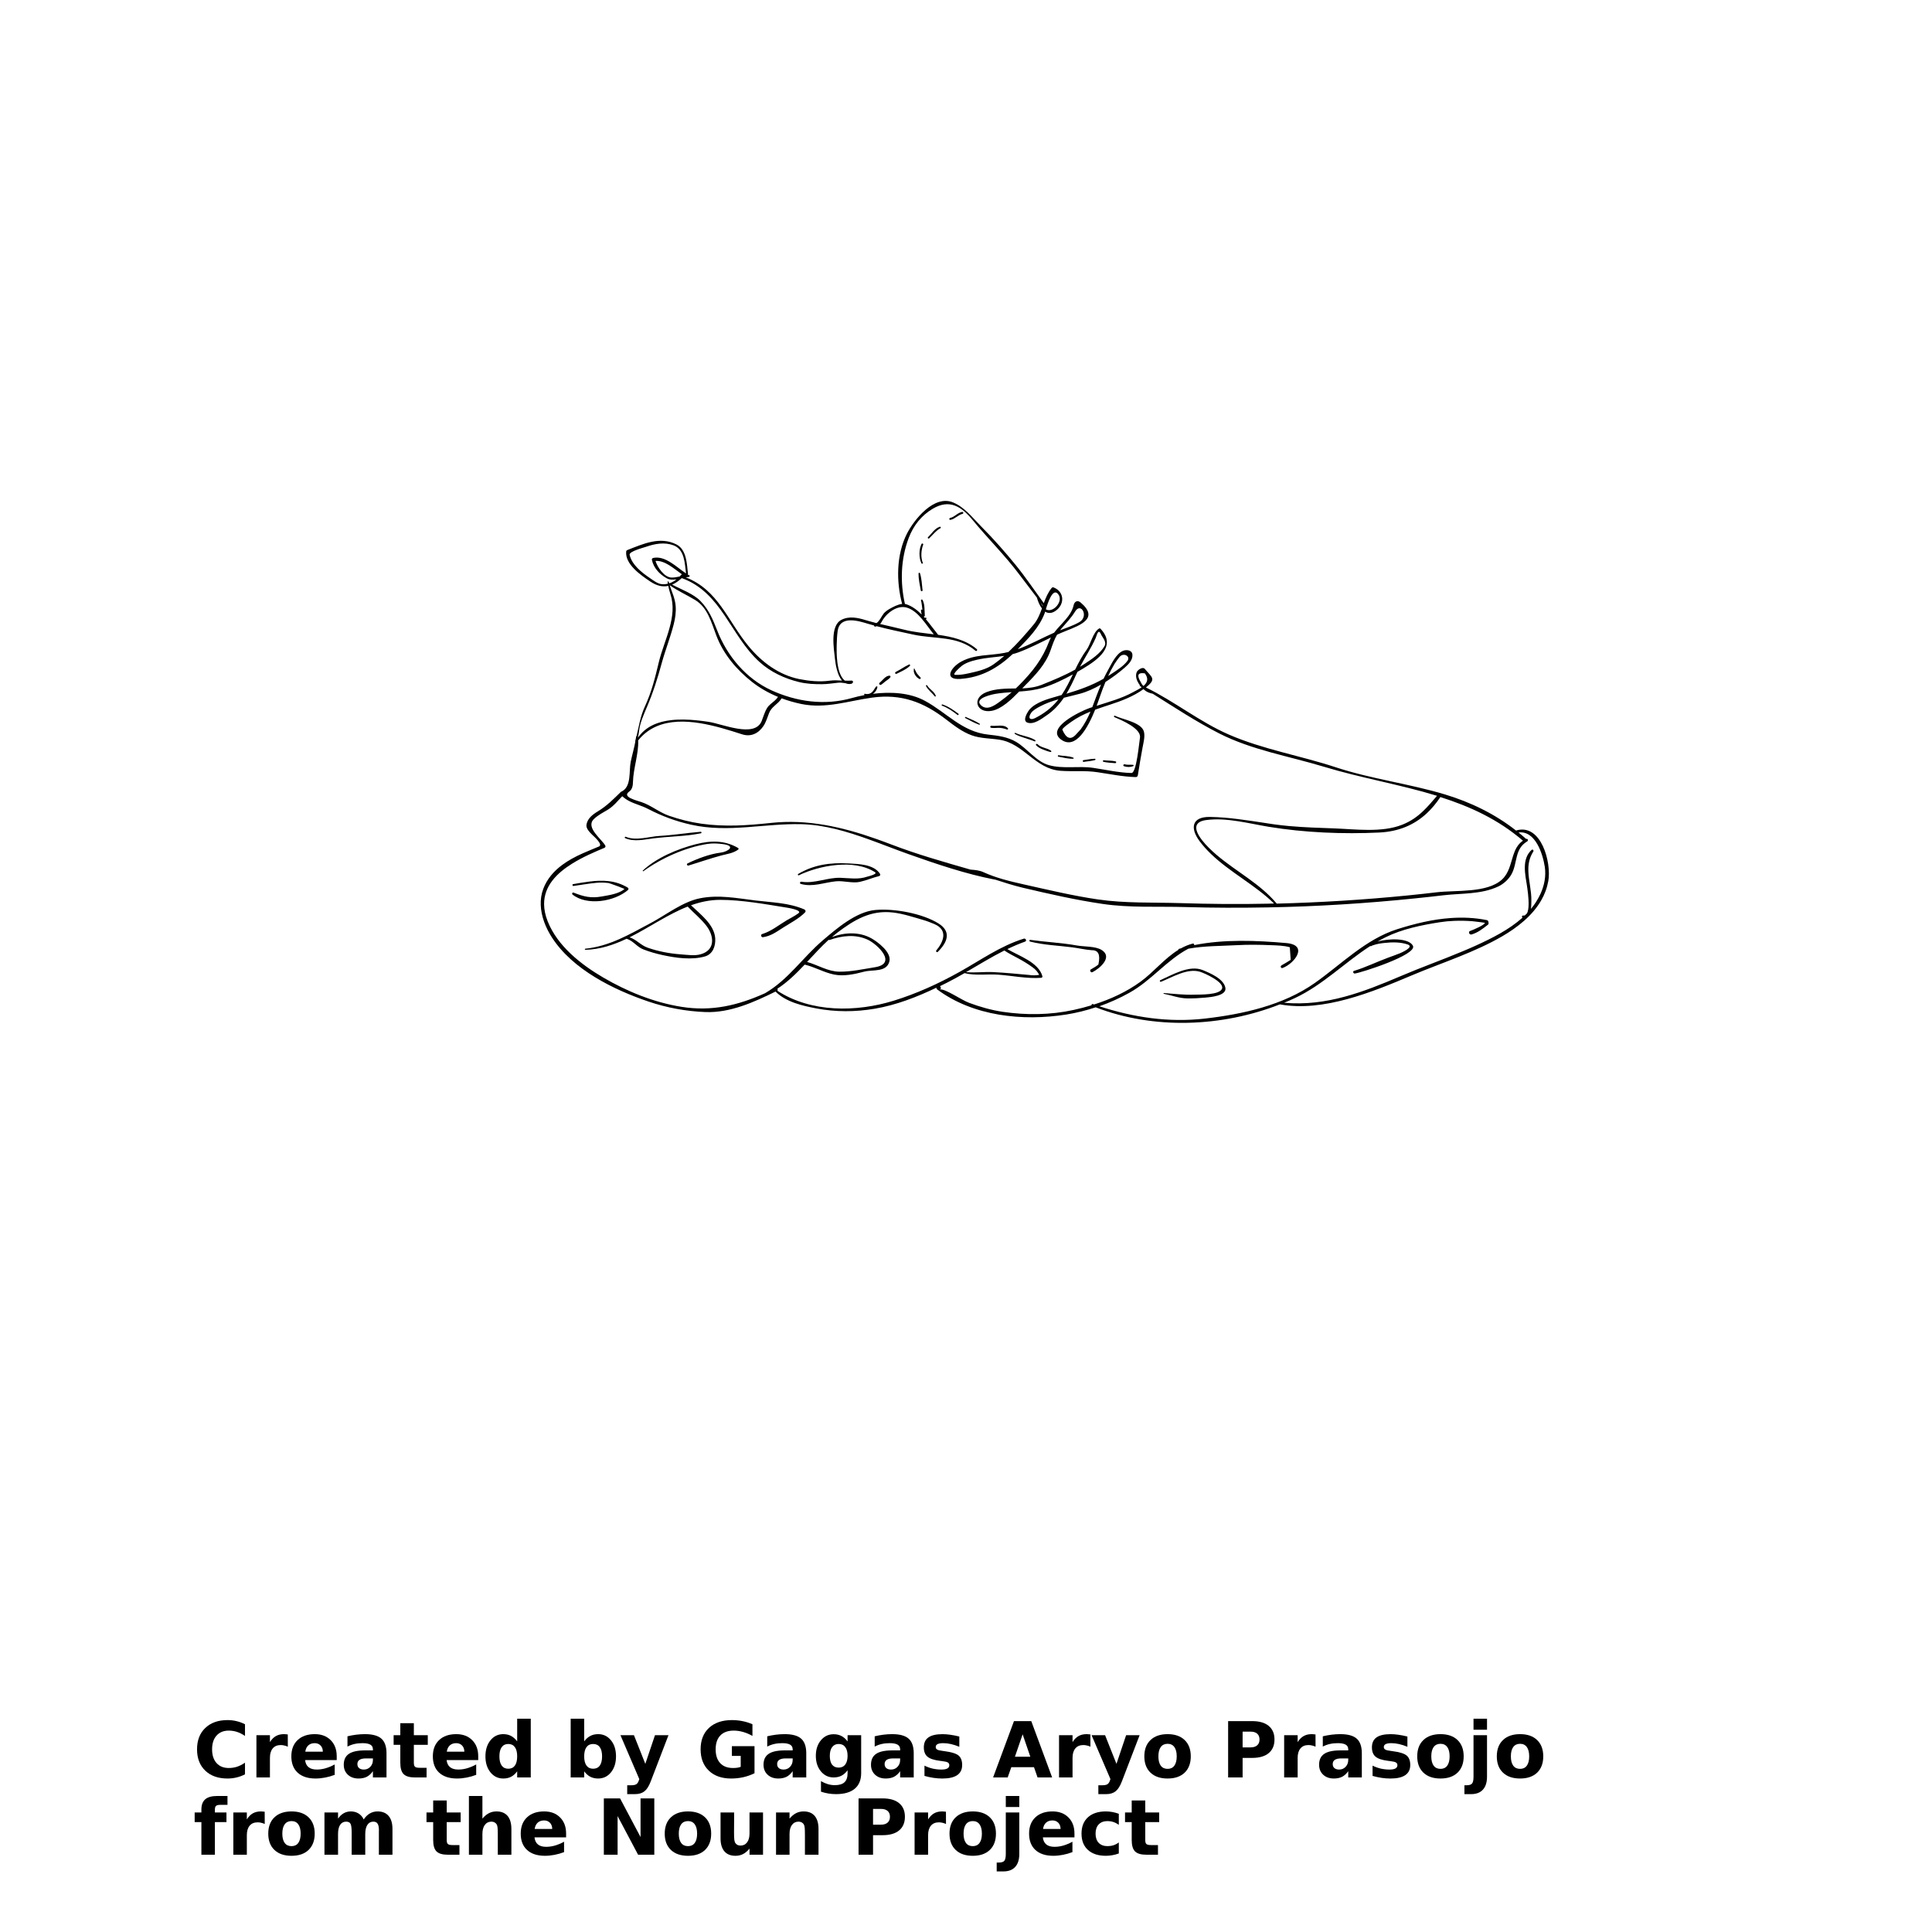 <?xml version="1.0" encoding="UTF-8"?>
<svg width="700pt" height="700pt" version="1.1" viewBox="0 0 700 700" xmlns="http://www.w3.org/2000/svg" xmlns:xlink="http://www.w3.org/1999/xlink">
 <defs>
  <symbol id="v" overflow="visible">
   <path d="m18.766-1.125c-0.969 0.5-1.98 0.875-3.031 1.125-1.043 0.258-2.137 0.391-3.281 0.391-3.398 0-6.09-0.945-8.078-2.844-1.992-1.906-2.984-4.484-2.984-7.734 0-3.258 0.992-5.836 2.984-7.734 1.988-1.906 4.68-2.859 8.078-2.859 1.145 0 2.238 0.133 3.281 0.391 1.051 0.25 2.062 0.625 3.031 1.125v4.219c-0.98-0.656-1.945-1.141-2.891-1.453-0.949-0.312-1.949-0.469-3-0.469-1.875 0-3.352 0.605-4.422 1.812-1.074 1.199-1.609 2.856-1.609 4.969 0 2.106 0.535 3.762 1.609 4.969 1.07 1.199 2.547 1.797 4.422 1.797 1.051 0 2.051-0.148 3-0.453 0.945-0.312 1.91-0.801 2.891-1.469z"/>
  </symbol>
  <symbol id="b" overflow="visible">
   <path d="m13.734-11.141c-0.438-0.195-0.871-0.344-1.297-0.438-0.418-0.102-0.84-0.156-1.266-0.156-1.262 0-2.231 0.406-2.906 1.219-0.68 0.805-1.016 1.953-1.016 3.453v7.062h-4.891v-15.312h4.891v2.516c0.625-1 1.344-1.727 2.156-2.188 0.82-0.469 1.801-0.703 2.938-0.703 0.164 0 0.344 0.012 0.531 0.031 0.195 0.012 0.477 0.039 0.844 0.078z"/>
  </symbol>
  <symbol id="d" overflow="visible">
   <path d="m17.641-7.703v1.406h-11.453c0.125 1.148 0.539 2.008 1.25 2.578 0.707 0.574 1.703 0.859 2.984 0.859 1.031 0 2.082-0.148 3.156-0.453 1.082-0.312 2.191-0.773 3.328-1.391v3.766c-1.156 0.438-2.312 0.766-3.469 0.984-1.156 0.227-2.312 0.344-3.469 0.344-2.773 0-4.93-0.703-6.469-2.109-1.531-1.406-2.297-3.379-2.297-5.922 0-2.5 0.754-4.461 2.266-5.891 1.508-1.438 3.582-2.156 6.219-2.156 2.406 0 4.332 0.73 5.781 2.188 1.445 1.449 2.172 3.383 2.172 5.797zm-5.031-1.625c0-0.926-0.273-1.672-0.812-2.234-0.543-0.57-1.25-0.859-2.125-0.859-0.949 0-1.719 0.266-2.312 0.797s-0.965 1.297-1.109 2.297z"/>
  </symbol>
  <symbol id="c" overflow="visible">
   <path d="m9.219-6.891c-1.023 0-1.793 0.172-2.312 0.516-0.512 0.344-0.766 0.855-0.766 1.531 0 0.625 0.207 1.117 0.625 1.469 0.414 0.344 0.988 0.516 1.719 0.516 0.926 0 1.703-0.328 2.328-0.984 0.633-0.664 0.953-1.492 0.953-2.484v-0.562zm7.469-1.844v8.734h-4.922v-2.266c-0.656 0.93-1.398 1.605-2.219 2.031-0.824 0.414-1.824 0.625-3 0.625-1.586 0-2.871-0.457-3.859-1.375-0.992-0.926-1.484-2.129-1.484-3.609 0-1.789 0.613-3.102 1.844-3.938 1.238-0.844 3.18-1.266 5.828-1.266h2.891v-0.391c0-0.77-0.309-1.332-0.922-1.688-0.617-0.363-1.57-0.547-2.859-0.547-1.055 0-2.031 0.105-2.938 0.312-0.898 0.211-1.73 0.523-2.5 0.938v-3.734c1.039-0.25 2.086-0.441 3.141-0.578 1.062-0.133 2.125-0.203 3.188-0.203 2.758 0 4.75 0.547 5.969 1.641 1.227 1.086 1.844 2.856 1.844 5.312z"/>
  </symbol>
  <symbol id="e" overflow="visible">
   <path d="m7.703-19.656v4.344h5.047v3.5h-5.047v6.5c0 0.711 0.141 1.188 0.422 1.438s0.836 0.375 1.672 0.375h2.516v3.5h-4.188c-1.938 0-3.312-0.398-4.125-1.203-0.805-0.812-1.203-2.18-1.203-4.109v-6.5h-2.422v-3.5h2.422v-4.344z"/>
  </symbol>
  <symbol id="l" overflow="visible">
   <path d="m12.766-13.078v-8.203h4.922v21.281h-4.922v-2.219c-0.668 0.906-1.406 1.57-2.219 1.984s-1.758 0.625-2.828 0.625c-1.887 0-3.434-0.75-4.641-2.25-1.211-1.5-1.812-3.426-1.812-5.781 0-2.363 0.602-4.297 1.812-5.797 1.207-1.5 2.754-2.25 4.641-2.25 1.062 0 2 0.215 2.812 0.641 0.82 0.43 1.566 1.086 2.234 1.969zm-3.219 9.922c1.039 0 1.836-0.379 2.391-1.141 0.551-0.77 0.828-1.883 0.828-3.344 0-1.457-0.277-2.566-0.828-3.328-0.555-0.77-1.352-1.156-2.391-1.156-1.043 0-1.84 0.387-2.391 1.156-0.555 0.762-0.828 1.871-0.828 3.328 0 1.461 0.273 2.574 0.828 3.344 0.551 0.762 1.348 1.141 2.391 1.141z"/>
  </symbol>
  <symbol id="k" overflow="visible">
   <path d="m10.5-3.156c1.051 0 1.852-0.379 2.406-1.141 0.551-0.77 0.828-1.883 0.828-3.344 0-1.457-0.277-2.566-0.828-3.328-0.555-0.77-1.355-1.156-2.406-1.156-1.055 0-1.859 0.387-2.422 1.156-0.555 0.773-0.828 1.883-0.828 3.328 0 1.449 0.273 2.559 0.828 3.328 0.562 0.773 1.367 1.156 2.422 1.156zm-3.25-9.922c0.676-0.883 1.422-1.539 2.234-1.969 0.82-0.426 1.766-0.641 2.828-0.641 1.895 0 3.445 0.75 4.656 2.25 1.207 1.5 1.812 3.434 1.812 5.797 0 2.356-0.605 4.281-1.812 5.781-1.211 1.5-2.762 2.25-4.656 2.25-1.062 0-2.008-0.211-2.828-0.625-0.812-0.426-1.559-1.086-2.234-1.984v2.219h-4.891v-21.281h4.891z"/>
  </symbol>
  <symbol id="f" overflow="visible">
   <path d="m0.344-15.312h4.891l4.125 10.391 3.5-10.391h4.891l-6.438 16.766c-0.648 1.695-1.402 2.883-2.266 3.562-0.867 0.688-2 1.031-3.406 1.031h-2.844v-3.219h1.531c0.832 0 1.438-0.137 1.812-0.406 0.383-0.262 0.68-0.73 0.891-1.406l0.141-0.422z"/>
  </symbol>
  <symbol id="j" overflow="visible">
   <path d="m20.922-1.516c-1.312 0.637-2.68 1.117-4.094 1.438-1.406 0.312-2.867 0.469-4.375 0.469-3.398 0-6.09-0.945-8.078-2.844-1.992-1.906-2.984-4.484-2.984-7.734 0-3.289 1.008-5.879 3.031-7.766 2.031-1.883 4.805-2.828 8.328-2.828 1.352 0 2.648 0.133 3.891 0.391 1.25 0.25 2.426 0.625 3.531 1.125v4.219c-1.148-0.645-2.281-1.125-3.406-1.438-1.125-0.32-2.25-0.484-3.375-0.484-2.106 0-3.727 0.59-4.859 1.766-1.125 1.168-1.688 2.84-1.688 5.016 0 2.156 0.547 3.824 1.641 5 1.094 1.18 2.644 1.766 4.656 1.766 0.539 0 1.047-0.031 1.516-0.094 0.477-0.07 0.898-0.18 1.266-0.328v-3.969h-3.203v-3.516h8.203z"/>
  </symbol>
  <symbol id="u" overflow="visible">
   <path d="m12.766-2.594c-0.668 0.887-1.406 1.543-2.219 1.969-0.812 0.418-1.758 0.625-2.828 0.625-1.867 0-3.406-0.734-4.625-2.203-1.219-1.477-1.828-3.352-1.828-5.625 0-2.289 0.609-4.164 1.828-5.625 1.219-1.469 2.758-2.203 4.625-2.203 1.07 0 2.016 0.215 2.828 0.641 0.812 0.418 1.551 1.074 2.219 1.969v-2.266h4.922v13.766c0 2.457-0.777 4.336-2.328 5.641-1.555 1.301-3.809 1.953-6.766 1.953-0.949 0-1.871-0.074-2.766-0.219-0.898-0.148-1.797-0.371-2.703-0.672v-3.812c0.863 0.488 1.703 0.852 2.516 1.094 0.82 0.238 1.648 0.359 2.484 0.359 1.602 0 2.773-0.352 3.516-1.047 0.75-0.699 1.125-1.797 1.125-3.297zm-3.219-9.531c-1.012 0-1.805 0.375-2.375 1.125-0.562 0.742-0.844 1.797-0.844 3.172 0 1.398 0.27 2.461 0.812 3.188 0.551 0.719 1.352 1.078 2.406 1.078 1.02 0 1.812-0.367 2.375-1.109 0.562-0.75 0.844-1.801 0.844-3.156 0-1.375-0.281-2.43-0.844-3.172-0.562-0.75-1.355-1.125-2.375-1.125z"/>
  </symbol>
  <symbol id="i" overflow="visible">
   <path d="m14.312-14.828v3.719c-1.043-0.438-2.055-0.766-3.031-0.984-0.98-0.219-1.902-0.328-2.766-0.328-0.93 0-1.621 0.117-2.078 0.344-0.449 0.23-0.672 0.59-0.672 1.078 0 0.387 0.172 0.684 0.516 0.891 0.344 0.211 0.957 0.367 1.844 0.469l0.859 0.125c2.508 0.324 4.195 0.852 5.062 1.578 0.863 0.73 1.297 1.871 1.297 3.422 0 1.637-0.605 2.867-1.812 3.688-1.199 0.812-2.992 1.219-5.375 1.219-1.023 0-2.074-0.078-3.156-0.234-1.074-0.156-2.18-0.395-3.312-0.719v-3.719c0.969 0.48 1.961 0.84 2.984 1.078 1.031 0.23 2.078 0.344 3.141 0.344 0.957 0 1.676-0.129 2.156-0.391 0.477-0.27 0.719-0.664 0.719-1.188 0-0.438-0.168-0.758-0.5-0.969-0.336-0.219-0.996-0.383-1.984-0.5l-0.859-0.109c-2.18-0.27-3.703-0.773-4.578-1.516-0.875-0.738-1.312-1.859-1.312-3.359 0-1.625 0.551-2.828 1.656-3.609 1.113-0.789 2.82-1.188 5.125-1.188 0.895 0 1.836 0.074 2.828 0.219 1 0.137 2.082 0.352 3.25 0.641z"/>
  </symbol>
  <symbol id="t" overflow="visible">
   <path d="m14.953-3.719h-8.219l-1.312 3.719h-5.281l7.562-20.406h6.266l7.562 20.406h-5.281zm-6.906-3.781h5.578l-2.781-8.125z"/>
  </symbol>
  <symbol id="a" overflow="visible">
   <path d="m9.641-12.188c-1.086 0-1.914 0.391-2.484 1.172-0.574 0.781-0.859 1.906-0.859 3.375s0.285 2.594 0.859 3.375c0.57 0.773 1.398 1.156 2.484 1.156 1.062 0 1.875-0.383 2.438-1.156 0.57-0.781 0.859-1.906 0.859-3.375s-0.289-2.594-0.859-3.375c-0.562-0.781-1.375-1.172-2.438-1.172zm0-3.5c2.633 0 4.691 0.715 6.172 2.141 1.477 1.418 2.219 3.387 2.219 5.906 0 2.512-0.742 4.481-2.219 5.906-1.48 1.418-3.539 2.125-6.172 2.125-2.648 0-4.715-0.707-6.203-2.125-1.492-1.426-2.234-3.394-2.234-5.906 0-2.519 0.742-4.488 2.234-5.906 1.488-1.426 3.555-2.141 6.203-2.141z"/>
  </symbol>
  <symbol id="h" overflow="visible">
   <path d="m2.578-20.406h8.734c2.594 0 4.582 0.578 5.969 1.734 1.395 1.148 2.094 2.789 2.094 4.922 0 2.137-0.699 3.781-2.094 4.938-1.387 1.156-3.375 1.734-5.969 1.734h-3.484v7.078h-5.25zm5.25 3.812v5.703h2.922c1.02 0 1.805-0.25 2.359-0.75 0.562-0.5 0.844-1.203 0.844-2.109 0-0.914-0.281-1.617-0.844-2.109-0.555-0.488-1.34-0.734-2.359-0.734z"/>
  </symbol>
  <symbol id="g" overflow="visible">
   <path d="m2.359-15.312h4.891v15.031c0 2.051-0.496 3.617-1.484 4.703-0.98 1.082-2.406 1.625-4.281 1.625h-2.422v-3.219h0.859c0.926 0 1.562-0.211 1.906-0.625 0.352-0.418 0.531-1.246 0.531-2.484zm0-5.969h4.891v4h-4.891z"/>
  </symbol>
  <symbol id="s" overflow="visible">
   <path d="m12.422-21.281v3.219h-2.703c-0.688 0-1.172 0.125-1.453 0.375-0.273 0.25-0.406 0.688-0.406 1.312v1.062h4.188v3.5h-4.188v11.812h-4.891v-11.812h-2.438v-3.5h2.438v-1.062c0-1.664 0.461-2.898 1.391-3.703 0.926-0.801 2.367-1.203 4.328-1.203z"/>
  </symbol>
  <symbol id="r" overflow="visible">
   <path d="m16.547-12.766c0.613-0.945 1.348-1.672 2.203-2.172 0.852-0.5 1.789-0.75 2.812-0.75 1.758 0 3.098 0.547 4.016 1.641 0.926 1.086 1.391 2.656 1.391 4.719v9.328h-4.922v-7.984-0.359c0.008-0.133 0.016-0.32 0.016-0.562 0-1.082-0.164-1.863-0.484-2.344-0.312-0.488-0.824-0.734-1.531-0.734-0.93 0-1.648 0.387-2.156 1.156-0.512 0.762-0.773 1.867-0.781 3.312v7.516h-4.922v-7.984c0-1.695-0.148-2.785-0.438-3.266-0.293-0.488-0.812-0.734-1.562-0.734-0.938 0-1.664 0.387-2.172 1.156-0.512 0.762-0.766 1.859-0.766 3.297v7.531h-4.922v-15.312h4.922v2.234c0.602-0.863 1.289-1.516 2.062-1.953 0.781-0.438 1.641-0.656 2.578-0.656 1.062 0 2 0.258 2.812 0.766 0.812 0.512 1.426 1.23 1.844 2.156z"/>
  </symbol>
  <symbol id="q" overflow="visible">
   <path d="m17.75-9.328v9.328h-4.922v-7.109c0-1.344-0.031-2.266-0.094-2.766s-0.168-0.867-0.312-1.109c-0.188-0.312-0.449-0.555-0.781-0.734-0.324-0.176-0.695-0.266-1.109-0.266-1.023 0-1.824 0.398-2.406 1.188-0.586 0.781-0.875 1.871-0.875 3.266v7.531h-4.891v-21.281h4.891v8.203c0.738-0.883 1.52-1.539 2.344-1.969 0.832-0.426 1.75-0.641 2.75-0.641 1.77 0 3.113 0.547 4.031 1.641 0.914 1.086 1.375 2.656 1.375 4.719z"/>
  </symbol>
  <symbol id="p" overflow="visible">
   <path d="m2.578-20.406h5.875l7.422 14v-14h4.984v20.406h-5.875l-7.422-14v14h-4.984z"/>
  </symbol>
  <symbol id="o" overflow="visible">
   <path d="m2.188-5.969v-9.344h4.922v1.531c0 0.836-0.008 1.875-0.016 3.125-0.012 1.25-0.016 2.086-0.016 2.5 0 1.242 0.031 2.133 0.094 2.672 0.07 0.543 0.18 0.934 0.328 1.172 0.207 0.324 0.473 0.574 0.797 0.75 0.32 0.168 0.691 0.25 1.109 0.25 1.02 0 1.82-0.391 2.406-1.172 0.582-0.781 0.875-1.867 0.875-3.266v-7.562h4.891v15.312h-4.891v-2.219c-0.742 0.898-1.523 1.559-2.344 1.984-0.824 0.414-1.734 0.625-2.734 0.625-1.762 0-3.106-0.539-4.031-1.625-0.93-1.082-1.391-2.66-1.391-4.734z"/>
  </symbol>
  <symbol id="n" overflow="visible">
   <path d="m17.75-9.328v9.328h-4.922v-7.141c0-1.32-0.031-2.234-0.094-2.734s-0.168-0.867-0.312-1.109c-0.188-0.312-0.449-0.555-0.781-0.734-0.324-0.176-0.695-0.266-1.109-0.266-1.023 0-1.824 0.398-2.406 1.188-0.586 0.781-0.875 1.871-0.875 3.266v7.531h-4.891v-15.312h4.891v2.234c0.738-0.883 1.52-1.539 2.344-1.969 0.832-0.426 1.75-0.641 2.75-0.641 1.77 0 3.113 0.547 4.031 1.641 0.914 1.086 1.375 2.656 1.375 4.719z"/>
  </symbol>
  <symbol id="m" overflow="visible">
   <path d="m14.719-14.828v3.984c-0.656-0.457-1.324-0.797-2-1.016-0.668-0.219-1.359-0.328-2.078-0.328-1.367 0-2.434 0.402-3.203 1.203-0.762 0.793-1.141 1.906-1.141 3.344 0 1.43 0.379 2.543 1.141 3.344 0.77 0.793 1.836 1.188 3.203 1.188 0.758 0 1.484-0.109 2.172-0.328 0.688-0.227 1.32-0.566 1.906-1.016v4c-0.762 0.281-1.539 0.488-2.328 0.625-0.781 0.145-1.574 0.219-2.375 0.219-2.762 0-4.922-0.707-6.484-2.125-1.555-1.414-2.328-3.383-2.328-5.906 0-2.531 0.773-4.504 2.328-5.922 1.562-1.414 3.723-2.125 6.484-2.125 0.801 0 1.594 0.074 2.375 0.219 0.781 0.137 1.555 0.352 2.328 0.641z"/>
  </symbol>
 </defs>
 <g>
  <path d="m322.32 244.8c-1.484-0.004-2.535 1.73-3.606 2.559-0.477 0.371 0.086 1.043 0.57 0.719 0.531-0.352 1.004-0.777 1.488-1.188 0.582-0.48 1.383-0.863 1.805-1.484 0.145-0.207 0.047-0.605-0.258-0.605z"/>
  <path d="m329.36 240.77c-1.656 0.762-3.188 1.863-4.828 2.695-0.414 0.211-0.133 0.875 0.293 0.668 1.625-0.801 3.516-1.59 4.84-2.867 0.223-0.223 0.02-0.645-0.305-0.496z"/>
  <path d="m332.34 244.16c-0.211-0.273-0.371-0.598-0.527-0.914-0.133-0.273-0.375-0.668-0.461-0.953-0.051-0.156-0.258-0.066-0.254 0.074 0.012 0.391-0.074 0.668 0.016 1.074 0.078 0.352 0.207 0.676 0.379 0.992 0.387 0.695 0.926 1.223 1.637 1.574 0.309 0.152 0.609-0.27 0.391-0.52-0.379-0.453-0.82-0.859-1.18-1.328z"/>
  <path d="m335.51 248.56c0.758 1.449 2.18 2.477 3.188 3.742 0.145 0.191 0.414 0.004 0.348-0.207-0.527-1.566-2.289-2.32-3.09-3.731-0.148-0.266-0.59-0.09-0.445 0.195z"/>
  <path d="m341.49 255.24c-0.285-0.102-0.465 0.332-0.172 0.438 2.09 0.746 3.848 2.023 5.594 3.348 0.281 0.211 0.605-0.223 0.332-0.43-1.801-1.34-3.613-2.625-5.754-3.356z"/>
  <path d="m349.91 259.77c-0.254-0.117-0.41 0.281-0.156 0.402 1.641 0.828 3.281 1.797 5.019 2.391 0.207 0.074 0.398-0.219 0.195-0.34-1.574-1.004-3.359-1.68-5.059-2.453z"/>
  <path d="m359.2 262.96c-0.477-0.066-0.566 0.668-0.094 0.738 0.777 0.117 1.559 0.062 2.34 0.027 1.262-0.055 2.25 0.164 3.422 0.594 0.246 0.094 0.527-0.219 0.332-0.438-1.516-1.645-4.078-0.664-6-0.922z"/>
  <path d="m375.09 268.16c-2.184-1.355-4.898-1.523-7.207-2.613-0.254-0.117-0.387 0.262-0.156 0.391 2.219 1.242 4.781 1.691 7.113 2.672 0.258 0.109 0.5-0.285 0.25-0.449z"/>
  <path d="m375.91 269.62c-0.285-0.293-0.789 0.094-0.504 0.398 0.668 0.699 1.457 1.133 2.34 1.484 0.93 0.371 1.922 0.758 2.902 0.969 0.254 0.055 0.363-0.301 0.18-0.441-1.496-1.129-3.551-1.008-4.918-2.41z"/>
  <path d="m383.54 273.65c-0.332-0.051-0.379 0.441-0.066 0.504 1.719 0.34 3.617 0.816 5.371 0.758 0.211-0.004 0.23-0.32 0.051-0.391-1.625-0.664-3.625-0.594-5.356-0.871z"/>
  <path d="m396.65 274.91c-1.371 0.039-2.734 0.312-4.09 0.508-0.391 0.062-0.309 0.676 0.094 0.621 1.355-0.184 2.738-0.301 4.066-0.645 0.305-0.074 0.25-0.496-0.07-0.484z"/>
  <path d="m399.92 275.45c-0.379-0.051-0.441 0.508-0.078 0.59 1.391 0.293 2.805 0.359 4.219 0.469 0.348 0.023 0.543-0.527 0.164-0.629-1.414-0.371-2.859-0.242-4.305-0.43z"/>
  <path d="m407.24 277.62c1.094 0.352 2.285 0.398 3.359-0.055 0.219-0.09 0.168-0.422-0.062-0.449-1.012-0.117-2.016 0.094-3.019-0.191-0.457-0.129-0.742 0.543-0.277 0.695z"/>
  <path d="m332.81 207.75c-0.039 2.055 0.453 4.184 0.816 6.195 0.074 0.402 0.672 0.32 0.633-0.09-0.207-2.031-0.332-4.219-0.934-6.176-0.07-0.254-0.508-0.191-0.516 0.07z"/>
  <path d="m333.88 197.11c-0.969 1.961-0.98 5.023-0.012 6.996 0.141 0.293 0.582 0.102 0.465-0.203-0.773-1.926-0.582-4.633 0.145-6.539 0.16-0.402-0.418-0.621-0.598-0.254z"/>
  <path d="m340.48 190.86c-1.871 0.621-2.856 2.453-4.227 3.734-0.281 0.262 0.09 0.734 0.375 0.469 1.398-1.277 2.387-2.738 4.082-3.68 0.316-0.168 0.121-0.641-0.23-0.523z"/>
  <path d="m348.62 185.48c-1.68 0.254-2.723 1.848-4.363 2.18-0.449 0.09-0.352 0.789 0.102 0.699 1.656-0.32 2.742-1.781 4.367-2.18 0.438-0.098 0.359-0.77-0.105-0.699z"/>
  <path d="m395.22 351.24c-0.57 0.348 0.016 1.293 0.598 0.996 2.715-1.391 7.481-5.504 3.293-8.062-2.285-1.398-6.312-1.137-8.871-1.598-5.621-1.008-11.301-1.254-16.945-2.039-0.398-0.055-0.449 0.508-0.078 0.609 4.883 1.266 10.27 1.434 15.289 2.09 2.398 0.312 4.676 0.863 7.086 1.043 2.379-0.051 3.168 1.668 2.375 5.168-0.801 0.723-1.816 1.23-2.746 1.793z"/>
  <path d="m291.45 329.51c-5.691-2.453-11.68-2.508-17.734-3.254-6.816-0.824-13.227-2.141-20.066-0.797-6.281 1.238-12.254 5.988-17.82 8.941-7.707 4.106-14.875 8.418-23.766 9.34-0.27 0.023-0.195 0.414 0.062 0.402 5.344-0.156 10.207-1.793 14.902-4.019 2.453 0.773 3.762 2.984 6.07 3.863 2.297 0.895 4.574 1.535 6.984 2.062 4.781 1.031 10.527 1.863 15.32 0.492 2.953-0.844 3.91-3.871 3.734-6.586-0.34-4.988-5.383-8.691-8.773-11.957 3.375-1.203 6.875-1.965 10.59-1.965 7.727 0.016 16.156 1.535 23.789 2.766 0-0.004 6.164 0.887 4.559 2.09-1.305 0.984-2.918 1.742-4.328 2.594-2.984 1.793-5.449 3.891-8.859 4.961-0.637 0.207-0.324 1.203 0.32 1.121 2.996-0.422 5.113-2.102 7.621-3.672 2.519-1.574 5.59-3.191 7.676-5.371 0.301-0.309 0.074-0.852-0.281-1.012zm-35.465 5.984c2.684 3.504 3.367 8.727-2.156 10.266-2.211 0.629-4.879 0.184-7.152 0.023-4.082-0.293-8.164-1.07-12.023-2.418-2.508-0.875-4.106-2.984-6.547-3.754 7.117-3.551 13.82-8.316 21.055-11.145 2.258 2.371 4.812 4.41 6.824 7.027z"/>
  <path d="m227.51 322.48c-4.906 4.207-14.867 5.812-20.074 1.629-0.348-0.281-0.027-0.855 0.391-0.695 3.68 1.473 6.289 2.102 10.246 1.391 2.613-0.469 6.07-0.934 8.188-2.684 0-0.152-5.371-2.129-5.769-2.184-1.449-0.172-2.906-0.234-4.363-0.09-1.344 0.129-2.695 0.32-4.043 0.516-1.434 0.219-2.852 0.441-4.297 0.637-0.43 0.051-0.527-0.594-0.094-0.672 1.938-0.332 3.84-0.668 5.711-0.895l0.012-0.012c4.848-0.617 9.508-0.555 14.078 2.211 0.305 0.188 0.258 0.641 0.016 0.848z"/>
  <path d="m261.17 308.91c-3.941 0.477-8.5 2.195-12.027 3.902-0.504 0.246-0.172 0.941 0.348 0.785 3.953-1.203 7.828-2.566 11.84-3.641 2.231-0.594 4.172-0.758 6.121-2.117 0.184-0.129 0.195-0.469-0.004-0.59-4.934-2.891-10.074-2.742-15.5-1.332-6.531 1.695-14.051 4.844-19.023 9.477-0.145 0.133 0.027 0.363 0.195 0.246 6.492-4.727 15.215-8.613 23.18-9.867 1.859-0.293 3.734-0.18 5.594 0.055 5.055 0.645 1.758 2.777-0.723 3.082z"/>
  <path d="m302.88 319.31c2.703-0.273 5.988 0.789 8.641 0.211 2.391-0.52 4.602-1.52 6.977-2.094 0.402-0.102 0.566-0.488 0.34-0.836-2.262-3.477-7.797-3.555-11.457-3.758-6.496-0.359-12.48 0.441-18.16 3.809-0.285 0.168-0.105 0.637 0.211 0.488 7.348-3.539 20.047-6.047 27.629-1.098 1.043 0.684-2.844 1.598-2.871 1.605-3.125 1.098-6.41 0.527-9.598 0.41-4.828-0.18-9.453 2.207-14.273 1.41-0.461-0.078-0.668 0.668-0.207 0.797 4.359 1.25 8.387-0.504 12.77-0.945z"/>
  <path d="m253.86 301.37c-4.969 0.402-9.871 1.223-14.852 1.5-3.926 0.223-8.52 1.883-12.285 0.312-0.324-0.133-0.527 0.359-0.207 0.504 3.203 1.406 6.836 0.504 10.176 0.074 5.75-0.746 11.523-0.676 17.254-1.844 0.344-0.074 0.273-0.578-0.086-0.547z"/>
  <path d="m432.72 360.39c-3.68 0.133-7.336-0.312-11.004-0.59-0.18-0.012-0.207 0.242-0.035 0.273 2.91 0.566 5.555 1.637 8.547 1.668 2.191 0.023 4.379-0.094 6.559-0.297 1.539-0.145 7.719-0.598 7.195-3.516-0.582-3.281-5.481-5.32-8.188-6.434-4.883-2.012-11.066 1.734-15.383 3.641-0.371 0.164-0.125 0.723 0.254 0.578 4.148-1.652 9.574-5.035 14.145-3.617 1.625 0.504 8.809 3.711 7.957 6.109-0.84 2.363-8.098 2.117-10.047 2.184z"/>
  <path d="m549.36 300.89c-0.016 0.012-0.039 0.027-0.062 0.039-7.656-6.008-16.453-10.289-25.793-13.098-13.027-3.922-26.711-5.59-39.602-9.852-12.758-4.199-26.332-6.461-38.668-11.832-10.613-4.621-19.684-12.02-30.055-17.07 3.922-3.109 2.207-3.602-0.371-6.707-0.789-0.957-2.633 0.379-2.953 1.152-0.656 1.605 0.102 3.332 1.133 4.742-0.074 0.094-0.086 0.23 0.043 0.309l0.398 0.246c0.066 0.074 0.125 0.141 0.184 0.219-0.996 0.688-2.211 1.277-3.207 1.82-4.078 2.211-8.641 3.445-13.07 4.867 0.508-1.359 0.906-2.519 1.164-3.266 0.617-1.82 1.293-3.613 2.031-5.371 2.543-1.605 4.945-3.426 7.023-5.234 1.355-1.172 2.902-2.75 2.742-4.672-0.141-1.695-2.184-1.863-3.356-1.391-2.574 1.02-4.223 4.777-5.481 7-0.578 1.031-1.109 2.07-1.617 3.129-4.356 2.481-8.664 3.992-13.457 5.426 1.316-2.172 2.438-4.496 3.5-6.883 0.152-0.34 0.324-0.676 0.488-1.031 0.676-0.379 1.344-0.773 1.992-1.164 5.481-3.293 12.324-8.137 6.367-14.465-0.152-0.164-0.34-0.172-0.539-0.062-2.18 1.316-3.012 5.68-4.504 7.707-1.652 2.246-2.922 4.68-4.137 7.164-3.887 2.16-8.023 3.875-12.152 5.516-2.238 0.895-4.621 1.18-7.016 1.293 0.363-0.391 0.727-0.762 1.062-1.113 3.644-3.664 7.43-7.644 9.16-12.594 0.734-2.117 1.355-3.969 2.387-5.75 1.043-0.469 2.09-0.93 3.16-1.348 5.578-2.199 12.047-4.672 5.371-10.32-1.18-0.996-2.238-0.309-2.519 0.957-0.875 3.981-4.586 6.68-7.102 10-4.352 1.902-8.645 4.328-13.133 5.969 0.012-0.012 0.012-0.023 0.023-0.035 3.809-3.832 7.789-7.902 9.711-13.016 0.035-0.094 0.094-0.297 0.172-0.566 1.102 0.711 2.481 0.75 4.106-0.527 3.09-2.418 2.734-6.797-1.055-8.242-0.258-0.094-0.527-0.012-0.688 0.195-1.34 1.637-2.144 3.562-2.852 5.516-3.328-4.57-6.496-9.285-10.062-13.688-3.988-4.898-8.059-9.508-12.512-13.996-3.16-3.18-6.019-7.027-10.254-8.809-6.91-2.906-14.184 6.234-16.777 11.344-3.84 7.578-3.898 17.383-1.715 25.418-1.602 0.156-3.41 1.152-4.562 1.805-0.676 0.371-1.574 1.02-2.078 1.613-0.66 0.797-1.691 3.035-2.684 3.527-1.277-0.332-2.555-0.668-3.832-1.059-2.93-0.895-6.047-1.586-8.883-0.105-4.133 2.16-2.703 10.445-2.312 14.012 0.223 2.109 0.812 5.981 2.57 7.973-1.449-0.086-2.91-0.164-4.434 0.039-3.672 0.504-7.426 0.141-11.055-0.578-7.402-1.496-13.66-6.184-18.375-11.918-7.676-9.324-10.926-20.312-22.746-24.941 0.379-0.074 0.758-0.125 1.113-0.156 0.371-0.027 0.371-0.66-0.012-0.66-0.105 0-0.207 0.012-0.309 0.012 0.016-0.051 0.027-0.105 0.027-0.164-0.41-3.602-0.422-9.055-4.227-10.969-5.977-3.012-12.078-0.172-17.812 2.062-0.195 0.086-0.348 0.281-0.371 0.48-0.492 4.664 5.359 8.641 8.676 10.875 2.426 1.629 4.547 2.062 6.57 1.605 0.195 0.996 0.441 1.98 0.773 2.984 1.344 4.144 0.816 8.055-0.293 12.164-1.141 4.262-2.902 8.305-3.93 12.594-1.367 5.711-2.57 10.602-5.023 15.961-1.715 3.711-2.109 7.066-3.031 10.73-0.074 0.039-0.141 0.105-0.152 0.219-0.035 0.234-0.062 0.48-0.105 0.727-0.062 0.258-0.129 0.516-0.203 0.773-0.035 0.113-0.012 0.219 0.027 0.297-0.441 2.398-1.172 4.906-1.656 7.211-0.723 3.438 0.336 9.004-3.246 10.824-0.117 0.016-0.23 0.062-0.34 0.172-2.684 2.606-5.008 5.012-8.227 6.977-1.949 1.172-3.887 2.606-4.238 4.93-0.219 1.406 1.328 2.867 2.172 3.711 0.34 0.34 3.992 3.457 2.379 4.148-1.977 0.828-3.977 1.645-5.941 2.508-2.625 1.164-5.207 2.543-7.492 4.25-2.941 2.211-5.394 4.977-6.746 8.551-0.734 1.914-1.008 3.898-0.934 5.887 0.141 4.199 1.848 8.379 4.09 11.832 7.492 11.586 22.32 18.898 34.938 23.16 6.652 2.25 13.625 3.539 20.641 3.809 8.941 0.34 17.566-3.578 25.406-7.43 3.797 3.82 9.715 5.144 14.836 6.121 6.984 1.328 14.078 1.289 21.074 0.105 7.789-1.316 15.281-4.238 22.41-7.644-0.051 0.207 0 0.465 0.184 0.605 13.109 9.793 31.051 11.609 46.777 9.145 3.644-0.578 7.223-1.461 10.711-2.621 21.035 8.121 45.719 7.191 66.73-1.07h0.012c15.746 2.863 33.531-4.484 47.695-10.465 5.719-2.418 11.586-4.535 17.348-6.867 5.332-2.152 10.586-4.473 15.559-7.363 5.531-3.231 10.91-7.461 14.078-12.996 1.227-2.117 2.109-4.445 2.566-6.977 1.199-6.715-2.57-20.996-11.625-18.34zm-145.56-60.32c0.539-0.875 1.152-1.691 1.785-2.492 1.457-1.832 4.148-0.309 2.906 1.367-1.379 1.855-3.586 3.231-5.477 4.508-0.504 0.34-1.008 0.668-1.52 0.973 0.711-1.477 1.453-2.938 2.305-4.356zm-6.809-9.43c0.391-0.887 0.918-3.578 1.887-1.379 0.531 1.238 2.211 2.762 1.309 4.336-1.578 2.742-4.625 4.731-7.219 6.441-0.547 0.359-1.102 0.711-1.668 1.055 1.879-3.512 4.066-6.816 5.691-10.453zm-12.387-3.441c1.73-2.004 3.551-3.871 4.93-6.144 2.144-3.527 5.074 1.812 1.535 3.852-2.184 1.242-4.652 2.066-6.988 2.961 0.16-0.227 0.328-0.441 0.523-0.668zm-1.379-12.625c2.453 2.519-1.656 7.254-4.297 5.699 0.785-2.606 2.461-7.586 4.297-5.699zm168.56 89.523c-1.922 1.316-2.828 3.231-3.504 5.297-1.008 3.047-1.527 6.441-4.117 8.809-5.398 4.93-16.715 3.773-23.477 4.574-3.555 0.426-7.113 0.805-10.672 1.164-15.758 1.574-31.578 2.543-47.426 2.961-6.008-7.203-14.598-11.555-21.723-17.586-0.996-0.852-1.977-1.742-2.91-2.676-2.84-2.828-8.121-9.066-0.887-10.023 7.332-0.98 15.422 1.254 22.605 2.445 12.902 2.129 27.027 2.703 40.098 2.078 6.91-0.34 12.523-2.676 17.09-6.883 1.836-1.695 3.5-3.684 5.019-5.969 10.719 3.414 20.918 8.07 29.902 15.809zm-138.88-58.195c-1.008-1.98-0.379-2.789 1.895-2.43 1.508 2.004 0.836 3.438-0.531 4.582-0.172-0.195-0.348-0.402-0.527-0.617-0.273-0.512-0.555-1.02-0.836-1.535zm-35.039-26.898c-0.023 0.039-0.035 0.086-0.055 0.125-0.297-0.391-0.566-0.816-0.805-1.266 0.289 0.379 0.57 0.762 0.859 1.141zm-58.336 5.644c1.551-2.934 5.516-6.094 9.117-4.973 4.144 1.293 6.934 6.301 9.684 9.656-3.625-0.465-7.269-0.812-10.613-1.656-2.961-0.75-5.918-1.379-8.848-2.09 0.234-0.246 0.453-0.551 0.66-0.938zm-77.156-13.953c-0.039-0.133-0.086-0.258-0.117-0.402-0.066-0.23-0.414-0.195-0.379 0.062 0.023 0.125 0.051 0.234 0.062 0.359-0.051 0.086-0.051 0.195 0.043 0.281-0.637 0.145-1.316 0.23-2.078 0.172-1.598-0.094-3.141-1.348-4.406-2.199-2.961-2.016-6.531-4.781-7.379-8.438-0.293-1.227 5.09-2.613 5.887-2.894 3.281-1.141 6.688-1.781 10.02-0.555 4.027 1.484 4.07 6.547 4.547 10.188-3.394-2.207-7.508-6.551-11.883-5.617-0.301 0.062-0.582 0.34-0.504 0.676 0.621 2.953 2.734 5.188 5.309 6.66 1.062 0.605 2.324 0.617 3.613 0.43-0.762 0.605-1.586 1.094-2.508 1.398-0.086-0.039-0.16-0.082-0.227-0.121zm4.676-3.133c-0.273 0.281-0.547 0.555-0.816 0.824-0.957 0.207-1.926 0.391-2.918 0.371-2.582-0.051-5.039-3.566-5.812-6.019 3.383-0.254 6.738 2.844 9.547 4.824zm-15.539 57.039c0.312-3.074 1.637-5.996 2.84-8.832 2.297-5.383 3.852-10.32 5.394-15.961 1.309-4.766 3.141-9.352 4.363-14.145 0.539-2.066 0.863-4.414 0.699-6.551-0.234-2.863-1.293-4.906-2.141-7.449 0.051-0.023 0.094-0.035 0.129-0.039 2.883 2.039 6.094 3.457 9.105 5.285 4.531 2.754 5.902 8.309 7.668 12.938 2.566 6.719 7.32 12.336 12.926 16.742 2.856 2.238 6.031 4.019 9.379 5.398-0.688 1.133-1.77 1.809-2.727 2.664-0.441 0.379-0.863 0.812-1.191 1.34-0.906 1.43-1.367 3.207-1.992 4.766-2.543 6.227-14.168 1.031-19.227 0.281-5.438-0.812-12.543-1.535-18.289 0.402-2.406 0.801-4.574 2.09-6.273 4.019-0.582 0.66-0.887 1.094-1.035 1.293 0-0.051 0-0.102-0.004-0.152 0.094-0.344 0.27-1 0.375-2zm-3.516 21.688c1.121-0.789 1.328-2.273 1.344-3.516 0.117-4.832 2.09-10.176 1.887-15.012 1.941-2.43 4.25-4.094 6.789-5.152 9.312-3.941 21.758 0.012 30.852 2.941 3.219 1.043 5.941-0.32 7.75-3.008 0.945-1.406 1.438-3.207 2.066-4.766 0.422-1.059 1.141-1.82 1.91-2.519 0.934-0.844 1.941-1.617 2.598-2.75 2.348 0.887 4.769 1.562 7.203 2.07 8.859 1.797 16.953-1.133 25.594-2.32 10.617-1.461 18.688 1.637 26.898 7.984 2.844 2.195 5.738 4.406 9.129 5.66 3.18 1.172 6.828 1.094 10.141 1.617 8.805 1.391 12.867 10.523 22.008 11.246 4.543 0.348 8.938-0.168 13.5 0.527 4.598 0.676 9.117 1.625 13.789 1.758 0.398 0.012 0.738-0.207 0.805-0.629 0.504-3.375 1.109-6.742 1.719-10.109 0.32-1.746 0.918-3.887 0.504-5.66-0.816-3.465-7.965-4.508-10.527-5.824-0.297-0.156-0.52 0.359-0.203 0.492 2.453 1.031 9.832 4.106 9.277 7.461-0.297 1.781-1.25 12.836-3.078 12.789-4.648-0.105-9.297-1.191-13.883-1.863-5.336-0.773-10.914 0.465-16.082-0.992-4.535-1.277-7.801-6.019-11.77-8.379-3.148-1.871-6.652-2.297-10.219-2.684-9.469-1.043-14.98-7.965-22.953-12.266-5.394-2.91-12.324-3.316-18.77-2.504 0.812-0.543 1.438-1.398 1.625-2.418 0.062-0.293-0.309-0.379-0.477-0.195-0.469 0.527-0.75 1.203-1.223 1.746-0.734 0.863-1.746 1.121-2.832 0.852-0.258-0.062-0.371 0.379-0.117 0.465 0 0.004 0.012 0.004 0.023 0.004-1.625 0.301-3.199 0.672-4.68 1.094-9.84 2.773-20.02 1.34-29.18-2.863-9.082-4.168-15.949-12.398-19.527-21.559-1.598-4.066-3.012-7.559-6.094-10.742-2.519-2.613-6.922-4.168-10.258-5.945 1.164-0.504 2.297-1.289 3.422-2.309 0.043-0.012 0.09-0.023 0.125-0.035 14.438 5.269 17.543 20.816 28.129 30.387 4.039 3.652 9.031 5.965 14.285 7.254 2.754 0.668 5.602 0.797 8.418 0.773 1.926-0.016 3.832-0.332 5.731-0.527 0.934-0.102 1.844 0.062 2.734 0.184 0.637 0.285 1.395 0.371 2.258 0.164 0.094-0.016 0.113-0.113 0.074-0.172 0.023 0 0.035-0.012 0.051-0.016 0.012 0 0.023 0 0.023-0.012 0.207-0.086 0.293-0.258 0.293-0.43 0-0.023-0.012-0.039-0.012-0.062-0.012-0.016-0.012-0.051-0.012-0.074-0.051-0.164-0.172-0.297-0.391-0.332-0.004 0-0.016-0.012-0.027-0.012-0.035 0-0.062-0.012-0.094-0.012-0.824 0.062-1.645 0.051-2.457 0.012-3.098-2.531-3-9.992-2.93-13.086 0.039-1.625 0.117-3.242 0.34-4.856 0.805-5.824 7.578-3.695 11.02-2.644 0.699 0.219 1.398 0.391 2.102 0.582 0.035 0.074 0.074 0.145 0.117 0.207 0.102 0.219 0.297 0.273 0.527 0.219 0.141-0.039 0.246-0.094 0.352-0.145 4.394 1.172 8.848 2.066 13.305 3.047 7.773 1.695 16.031 0.348 22.535 5.863 0.363 0.309 0.824-0.293 0.453-0.594-3.922-3.328-8.902-4.469-14.027-5.195-0.012-0.027-0.016-0.062-0.039-0.086-1.41-1.719-2.832-3.734-4.406-5.59 0.055-0.035 0.105-0.039 0.156-0.086 0.234-0.156-0.012-0.566-0.258-0.438-0.145 0.086-0.27 0.062-0.371-0.027-0.043-0.051-0.09-0.094-0.125-0.141-0.051-0.074-0.105-0.172-0.141-0.281 0.172 0.039 0.387-0.062 0.379-0.297-0.156-1.902 0.086-3.93-0.824-5.68-0.145-0.27-0.637-0.172-0.559 0.152 0.281 1.164 0.391 2.32 0.516 3.465-0.141-0.234-0.566-0.152-0.516 0.172 0.043 0.281 0.105 0.887 0.234 1.496-1.664-1.688-3.516-3.086-5.719-3.773-0.105-0.035-0.219-0.035-0.336-0.051-1.785-7.891-1.512-16.289 1.359-23.883 1.695-4.484 4.562-8.152 8.703-10.613 6.203-3.684 10.527-0.711 14.543 4.168 5.481 6.668 11.625 12.691 16.832 19.633 2.102 2.805 4.273 5.602 6.394 8.406 0.348 1.328 0.957 2.805 1.82 3.91-0.766 2.09-1.586 4.137-3.039 5.875-2.902 3.461-5.84 6.844-9.105 9.902-0.492 0.125-0.984 0.23-1.477 0.332-5.356 1.031-10.605 0.465-15.566 3.121-3.922 2.106-6.523 6.742-0.359 6.301 7.707-0.543 13.531-3.965 18.945-8.992 0.711-0.172 1.41-0.379 2.121-0.648 4.043-1.496 7.867-3.504 11.75-5.371-0.223 0.422-0.441 0.84-0.617 1.293-2.465 6.484-5.945 10.965-10.836 15.91-0.422 0.43-0.863 0.852-1.305 1.266-3.652 0.062-7.309 0.035-10.645 1.348-5.516 2.172-3.535 7.852 2.023 6.742 3.512-0.688 7.016-4.055 9.852-6.965 2.894-0.207 5.773-0.504 8.637-1.391 3.703-1.152 7.363-2.91 10.824-4.828-1.238 2.566-2.488 5.113-4.082 7.477-0.629 0.172-1.266 0.359-1.902 0.547-3.16 0.906-7.309 2.055-9.621 4.586-0.711 0.785-2.863 4.148-0.887 4.856 2.336 0.836 5.125-1.355 6.957-2.606 2.613-1.758 4.598-3.953 6.266-6.391 1.934-0.492 3.887-0.945 5.769-1.449 2.594-0.688 5.195-1.883 7.699-3.328-1.102 2.582-2.062 5.219-3.047 7.863-0.035 0.105-0.086 0.207-0.117 0.309-0.422 0.145-0.84 0.281-1.262 0.43-2.93 1.055-15.715 7.074-10.125 11.266 5.414 4.066 9.922-4.57 12.422-10.773 1.746-0.637 3.535-1.203 5.348-1.805 4.285-1.398 8.512-3 12.164-5.641 0.094 0.086 0.172 0.172 0.27 0.258 0.844 0.785 1.961 1.172 3.078 1.41 7.926 4.969 15.766 10.148 24.102 14.391 11.77 5.996 25.316 8.242 37.891 12.051 13.559 4.117 27.676 6.441 41.02 10.543-1.746 2.039-3.336 3.922-5.09 5.578-2.102 2.004-4.445 3.684-7.582 4.918-7.387 2.902-16.738 1.605-24.477 1.316-5.465-0.195-10.961-0.359-16.406-0.852h-0.027c-1.809-0.164-3.613-0.371-5.402-0.617-0.863-0.125-1.719-0.246-2.57-0.379-0.012 0-0.023 0-0.035-0.012-6.898-1.02-13.68-2.191-20.703-2.297-6.625-0.094-7.219 4.078-3.785 8.715 1.281 1.73 2.727 3.316 4.273 4.793 6.898 6.621 15.938 11.168 22.746 17.863-0.797 0.016-1.586 0.039-2.375 0.062-10.523 0.23-21.039 0.125-31.551-0.207-10.035-0.309-19.953 0.113-29.926-1.34-9.07-1.328-18.09-3.488-27.031-5.492-4.891-1.094-9.863-2.297-14.426-4.387-1.461-0.668-3.074-0.801-4.691-0.926-9.621-2.773-19.23-5.477-28.609-9.078-1.832-0.699-3.664-1.383-5.504-2.027-12.387-4.375-24.91-7.242-38.238-5.801-8.512 0.918-16.648 1.473-25.168 0.27-3.981-0.566-7.891-1.562-11.691-2.871-3.527-1.215-6.539-3.797-9.98-4.949-0.785-0.258-2.348-0.672-3.562-1.238-1.477-0.609-2.406-1.496-0.859-2.598zm135.86-49.141c-1.215 1.059-2.477 2.078-3.82 3.023-2.625 1.871-5.945 2.594-9.043 3.281-1.613 0.359-3.293 0.66-4.938 0.555-1.25-0.086 1.82-2.738 1.797-2.715 1.645-1.598 4.055-2.273 6.195-2.766 3.312-0.762 6.566-0.887 9.809-1.379zm2.715 13.137c-1.422 1.25-2.894 2.418-4.426 3.516-1.727 1.25-4.598 3.328-6.742 1.203-2.664-2.637 4.531-3.992 5.504-4.148 1.895-0.301 3.777-0.445 5.664-0.57zm16.922 2.602c-0.105 0.133-0.195 0.273-0.301 0.398-2.219 2.738-5.078 4.867-8.211 6.422-1.703 0.84-2.684 0.016-1.422-1.855 0.723-1.07 2.25-1.863 3.336-2.441 2.074-1.109 4.316-1.883 6.598-2.523zm11.609 4.438c-0.957 2.273-2.094 4.434-3.562 6.453-0.547 0.582-1.074 1.172-1.613 1.758-1.949 2.211-3.633 1.629-5.051-1.746 0.727-1.047 2.102-1.902 3.129-2.664 2.254-1.637 4.629-2.809 7.098-3.801zm163.01 66.113c-0.488 1.043-1.055 2.051-1.68 3.019-0.539 0.836-1.121 1.617-1.758 2.363 0.156-1.082 0.156-2.18 0.164-2.902 0.078-3.652-0.973-7.254-1.086-10.773-0.074-2.418 0.301-4.805 1.797-7.117 0.246-0.391-0.223-0.934-0.617-0.594-1.797 1.637-2.387 3.785-2.453 6.047-0.039 1.277 0.102 2.594 0.273 3.871 0.191 1.43 1.992 10.309 0.516 13.059-0.242 0.258-0.5 0.492-0.758 0.738-0.18 0.074-0.387 0.094-0.621 0.074-0.477-0.062-0.594 0.547-0.258 0.762-4.898 4.391-11.199 7.519-16.945 10.137-1.547 0.699-3.09 1.371-4.652 2.016-7.422 3.129-15.023 5.824-22.422 8.98-13.66 5.836-27.094 11.043-42.207 9.711-0.055 0-0.125 0-0.219 0.023 1.359-0.543 2.703-1.141 4.027-1.758 10.125-4.754 18.008-12.879 27.289-18.848 0.074 0.074 0.164 0.117 0.281 0.051 0.152-0.074 0.297-0.141 0.441-0.219 0.016-0.004 0.027-0.016 0.039-0.039 0.086-0.012 0.184-0.027 0.332-0.086 1.293-0.48 2.676-0.66 4.059-0.812 2.711-0.309 5.777-0.348 8.395 0.566 2.543 0.887-2.453 3.023-2.828 3.18-1.422 0.582-2.883 1.082-4.324 1.613-4.168 1.535-8.035 3.477-12.312 4.766-0.566 0.172-0.258 0.996 0.27 0.957 1.902-0.156 22.77-6.766 21.074-10.062-1.461-2.816-8.617-2.727-12.828-1.5 0.957-0.555 1.938-1.094 2.934-1.586 5.996-2.984 13.074-4.402 19.641-5.434 1.727-0.27 3.449-0.438 5.18-0.492 2.238-0.105 4.484-0.039 6.727 0.133 0.27 0.016 4.414 0.516 4.414 0.578 0.09 0.699-4.324 2.609-5.336 2.941-0.84 0.285-0.285 1.512 0.547 1.266 2.359-0.711 3.969-2.039 5.898-3.527 0.172-0.133 0.281-0.379 0.234-0.605-0.016-0.172-0.051-0.34-0.086-0.516-0.051-0.297-0.27-0.48-0.559-0.547-4.356-0.875-8.715-1.059-13.035-0.75-6.578 0.441-13.094 2.039-19.477 4.066-11.379 3.613-20.203 12.707-29.785 19.461-11.484 8.098-26.074 11.316-39.832 12.902-13.059 1.5-25.855-0.414-38.238-4.453 3.769-1.328 7.422-2.973 10.898-4.918 7.941-4.418 13.355-11.688 21.332-15.949 5.824-1.043 11.562-0.957 17.555-1.277 4.106-0.23 8.215-0.172 12.32 0 2.269 0.094 4.699 0.117 6.887 0.75 0.117 1.523 0.219 3.047 0.324 4.57-1.082 0.699-2.195 1.367-3.316 1.992-0.57 0.332-0.23 1.18 0.41 0.945 4.285-1.625 9.496-8.305 1.32-9.023-10.852-0.957-22.527-1.43-33.375 0.75 0.043-0.309-0.152-0.66-0.527-0.566-1.523 0.398-2.918 0.984-4.238 1.719-0.258 0.074-0.516 0.133-0.762 0.207-0.168 0.051-0.207 0.195-0.191 0.34-5.047 3.098-8.941 8.062-13.742 11.562-5.062 3.684-10.836 6.34-16.824 8.242-0.145-0.051-0.293-0.09-0.43-0.141-0.324-0.117-0.559 0.195-0.5 0.441-2.141 0.648-4.301 1.203-6.457 1.676-8.449 1.844-17.238 1.941-25.77 0.672-4.156-0.629-8.211-1.781-12.141-3.254-2.918-1.086-8.719-5.234-10.641-4.844 0.301-0.062 0.582-0.414 0.402-0.719-0.094-0.168-0.172-0.32-0.27-0.48 0.863-0.426 1.73-0.844 2.582-1.277 2.133-1.082 4.223-2.238 6.301-3.438 3.961 1.008 8.188 0.27 12.246 0.566 5.102 0.371 10.449 1.523 15.559 1.133 0.234-0.012 0.48-0.297 0.41-0.543-1.422-5.098-8.391-7.309-12.711-9.855 2.09-1.008 4.223-1.938 6.43-2.715 0.711-0.258 0.234-1.281-0.465-1.07-8.43 2.606-15.703 7.828-23.336 12.078-7.594 4.238-15.52 7.852-23.832 10.41-13.531 4.176-29.953 4.34-42.141-3.625 0.191-0.219 0.164-0.527 0.016-0.727 3.652-2.359 6.828-5.477 9.902-8.734 3.652 0.863 6.883 2.812 10.574 3.586 3.551 0.75 7.508-0.117 10.914-1.02 3.16-0.84 8.16 0.32 9.199-3.711 0.852-3.328-4.25-7.102-6.551-8.391-4.387-2.43-9.695-2.172-14.285-0.441 0.605-0.527 1.227-1.031 1.855-1.512 6.254-4.742 12.203-8.344 20.301-7.387 3.711 0.441 7.348 1.668 10.914 2.695 1.383 0.402 2.695 0.918 4.016 1.473 5.113 2.16 3.383 6.418 0.738 9.586-0.262 0.32 0.23 0.824 0.539 0.516 3.523-3.477 5.027-7.336 0.281-10.297-5.887-3.672-16.121-5.504-22.895-4.891-6.926 0.617-13.945 6.66-19 10.965-7.324 6.238-12.48 14.254-20.957 19.191-9.766 4.394-19.234 6.699-30.312 4.93-9.961-1.586-19.633-5.531-28.312-10.602-8.094-4.731-16.574-11.414-20.125-20.34-0.902-2.262-1.305-4.34-1.316-6.266-0.039-6.512 4.519-11.168 10.199-14.695 3.734-2.324 7.965-4.156 11.688-5.711 0.281-0.117 0.441-0.48 0.301-0.762-1.215-2.324-7.258-6.574-4.199-9.598 1.496-1.484 3.457-2.441 5.242-3.539 1.98-1.227 3.477-3.129 5.09-4.793 0.805 0.75 1.645 1.305 2.519 1.758 2.133 1.109 4.457 1.613 6.859 2.863 5.023 2.609 10.051 4.465 15.586 5.699 13.586 3.035 26.453-0.531 40.047-0.184 8.254 0.219 16.367 2.633 24.293 5.492 4.934 1.77 9.789 3.719 14.543 5.402 10.098 3.578 20.59 7.141 31.129 9.18 0.051 0.012 0.094 0.012 0.129 0 3.293 1.07 6.598 2.133 10.012 2.945 9.547 2.25 19.191 4.441 28.895 5.863 9.945 1.473 20.008 0.84 30.023 1.141 9.969 0.301 19.941 0.301 29.914 0.125 17.797-0.32 35.59-1.438 53.312-3.266 3.383-0.34 6.769-0.711 10.152-1.113 6.629-0.785 13.887-0.285 20.043-3.231 1.902-0.906 3.746-2.606 4.754-4.445 1.133-2.078 1.371-4.394 1.949-6.535 0.547-2.066 1.422-3.961 3.703-5.309 0.527-0.309 0.207-1.164-0.363-0.895-0.906-0.812-1.824-1.586-2.762-2.348 6.055-0.773 8.77 7.644 9.52 12.453 0.504 3.41-0.188 6.789-1.598 9.855zm-208.1 28.297c4.609-2.664 9.141-5.477 13.883-7.852 1.617 1.094 3.375 1.953 5.086 2.879 1.797 0.969 3.5 2.004 5.144 3.207 1.031 0.723 1.832 1.637 2.406 2.738-1.238 0.219-2.465 0.23-3.703 0.035-4.406-0.391-8.461-0.805-12.906-1.031-3.332-0.16-6.582 0.293-9.91 0.023zm-57.59-3.707c2.566-2.754 5.098-5.543 7.812-8.023 0.094 0.074 0.207 0.113 0.348 0.062 4.508-1.586 9.406-2.16 13.867-0.074 3.422 1.617 10.871 8.637 2.519 9.961-4.234 0.668-8.578 1.656-12.875 1.605-4.125-0.051-7.762-2.426-11.672-3.531z"/>
  <use x="70" y="644" xlink:href="#v"/>
  <use x="90.551" y="644" xlink:href="#b"/>
  <use x="104.359" y="644" xlink:href="#d"/>
  <use x="123.348" y="644" xlink:href="#c"/>
  <use x="142.242" y="644" xlink:href="#e"/>
  <use x="155.629" y="644" xlink:href="#d"/>
  <use x="174.617" y="644" xlink:href="#l"/>
  <use x="204.41" y="644" xlink:href="#k"/>
  <use x="224.453" y="644" xlink:href="#f"/>
  <use x="252.453" y="644" xlink:href="#j"/>
  <use x="275.434" y="644" xlink:href="#c"/>
  <use x="294.328" y="644" xlink:href="#u"/>
  <use x="314.371" y="644" xlink:href="#c"/>
  <use x="333.266" y="644" xlink:href="#i"/>
  <use x="359.68" y="644" xlink:href="#t"/>
  <use x="381.352" y="644" xlink:href="#b"/>
  <use x="395.156" y="644" xlink:href="#f"/>
  <use x="413.41" y="644" xlink:href="#a"/>
  <use x="442.395" y="644" xlink:href="#h"/>
  <use x="462.914" y="644" xlink:href="#b"/>
  <use x="476.727" y="644" xlink:href="#c"/>
  <use x="495.617" y="644" xlink:href="#i"/>
  <use x="512.285" y="644" xlink:href="#a"/>
  <use x="531.523" y="644" xlink:href="#g"/>
  <use x="541.117" y="644" xlink:href="#a"/>
  <use x="70" y="672" xlink:href="#s"/>
  <use x="82.184" y="672" xlink:href="#b"/>
  <use x="95.992" y="672" xlink:href="#a"/>
  <use x="115.227" y="672" xlink:href="#r"/>
  <use x="154.152" y="672" xlink:href="#e"/>
  <use x="167.535" y="672" xlink:href="#q"/>
  <use x="187.469" y="672" xlink:href="#d"/>
  <use x="216.207" y="672" xlink:href="#p"/>
  <use x="239.641" y="672" xlink:href="#a"/>
  <use x="258.879" y="672" xlink:href="#o"/>
  <use x="278.812" y="672" xlink:href="#n"/>
  <use x="308.492" y="672" xlink:href="#h"/>
  <use x="329.016" y="672" xlink:href="#b"/>
  <use x="342.82" y="672" xlink:href="#a"/>
  <use x="362.059" y="672" xlink:href="#g"/>
  <use x="371.656" y="672" xlink:href="#d"/>
  <use x="390.648" y="672" xlink:href="#m"/>
  <use x="407.242" y="672" xlink:href="#e"/>
 </g>
</svg>
